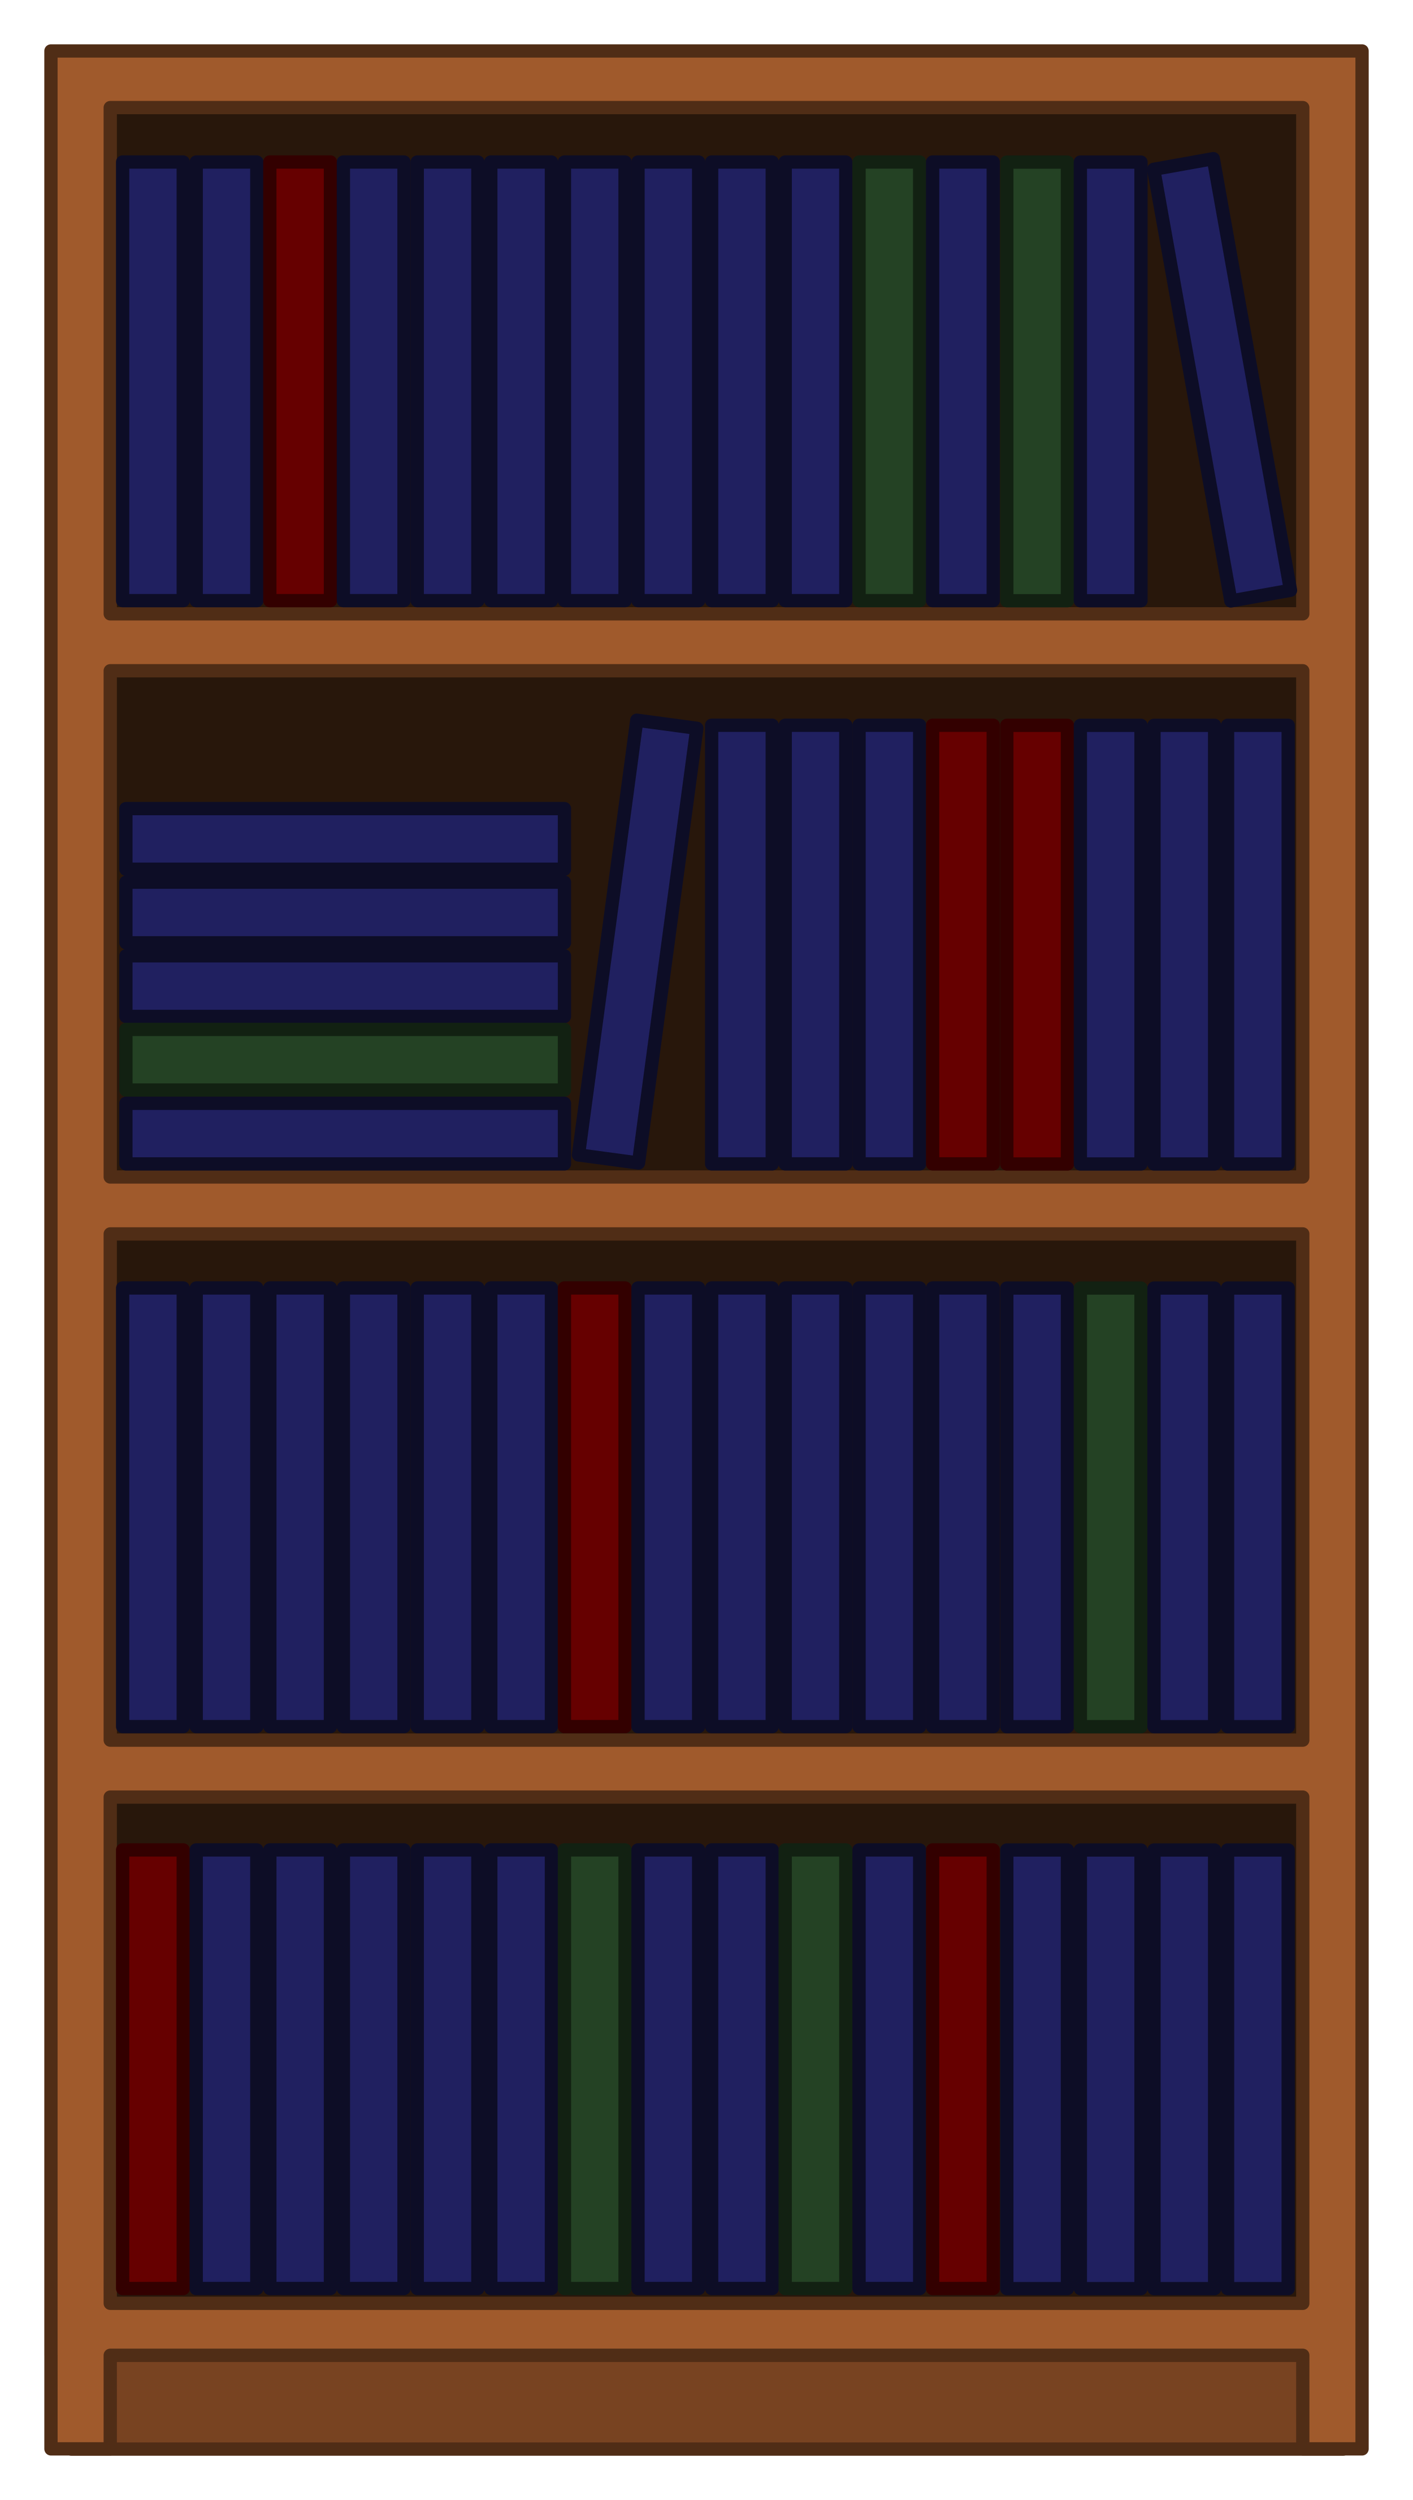 <?xml version="1.0" encoding="UTF-8" standalone="no"?>
<svg
   xmlns:dc="http://purl.org/dc/elements/1.1/"
   xmlns:cc="http://creativecommons.org/ns#"
   xmlns:rdf="http://www.w3.org/1999/02/22-rdf-syntax-ns#"
   xmlns:svg="http://www.w3.org/2000/svg"
   xmlns="http://www.w3.org/2000/svg"
   xmlns:sodipodi="http://sodipodi.sourceforge.net/DTD/sodipodi-0.dtd"
   xmlns:inkscape="http://www.inkscape.org/namespaces/inkscape"
   width="159.5"
   height="282.129"
   viewBox="0 0 159.5 282.129"
   version="1.1"
   id="svg8"
   inkscape:version="1.0.1 (3bc2e813f5, 2020-09-07)"
   sodipodi:docname="Knihovna_s_diplomkami.svg">
  <defs
     id="defs2" />
  <sodipodi:namedview
     id="base"
     pagecolor="#e6e6e6"
     bordercolor="#666666"
     borderopacity="1.0"
     inkscape:pageopacity="0"
     inkscape:pageshadow="2"
     inkscape:zoom="2"
     inkscape:cx="-9.1589934"
     inkscape:cy="145.94455"
     inkscape:document-units="px"
     inkscape:current-layer="layer1"
     showgrid="false"
     units="px"
     width="2000px"
     inkscape:pagecheckerboard="false"
     showborder="true"
     borderlayer="true"
     inkscape:window-width="1920"
     inkscape:window-height="1017"
     inkscape:window-x="-8"
     inkscape:window-y="-8"
     inkscape:window-maximized="1"
     inkscape:document-rotation="0"
     fit-margin-top="5"
     lock-margins="true"
     fit-margin-left="5"
     fit-margin-right="5"
     fit-margin-bottom="5"
     showguides="false" />
  <g
     inkscape:label="Vrstva 1"
     inkscape:groupmode="layer"
     id="layer1"
     transform="translate(-145.855,-140.971)">
    <rect
       style="font-variation-settings:normal;opacity:1;vector-effect:none;fill:#784321;fill-opacity:1;fill-rule:evenodd;stroke:#502d16;stroke-width:1.5;stroke-linecap:round;stroke-linejoin:round;stroke-miterlimit:4;stroke-dasharray:none;stroke-dashoffset:0;stroke-opacity:1;stop-color:#000000;stop-opacity:1"
       id="rect13063"
       width="143.559"
       height="10.607"
       x="153.914"
       y="406.743" />
    <path
       id="rect12668"
       style="font-variation-settings:normal;opacity:1;vector-effect:none;fill:#a05a2c;fill-opacity:1;fill-rule:evenodd;stroke:#502d16;stroke-width:1.5;stroke-linecap:round;stroke-linejoin:round;stroke-miterlimit:4;stroke-dasharray:none;stroke-dashoffset:0;stroke-opacity:1;stop-color:#000000;stop-opacity:1"
       d="m -161.07,5.637 v 66.732 63.553 63.553 66.205 h 0.002 v 10.562 h 6.691 v -10.562 h 134.615 v 10.562 h 6.691 V 265.68 259.814 199.475 135.922 72.369 5.637 Z"
       transform="translate(312.676,141.084)" />
    <rect
       style="font-variation-settings:normal;opacity:1;vector-effect:none;fill:#28170b;fill-opacity:1;fill-rule:evenodd;stroke:#502d16;stroke-width:1.5;stroke-linecap:round;stroke-linejoin:round;stroke-miterlimit:4;stroke-dasharray:none;stroke-dashoffset:0;stroke-opacity:1;stop-color:#000000;stop-opacity:1"
       id="rect12697"
       width="134.614"
       height="57.128"
       x="158.299"
       y="343.77" />
    <rect
       style="font-variation-settings:normal;opacity:1;vector-effect:none;fill:#28170b;fill-opacity:1;fill-rule:evenodd;stroke:#502d16;stroke-width:1.5;stroke-linecap:round;stroke-linejoin:round;stroke-miterlimit:4;stroke-dasharray:none;stroke-dashoffset:0;stroke-opacity:1;stop-color:#000000;stop-opacity:1"
       id="rect12697-5"
       width="134.614"
       height="57.128"
       x="-292.913"
       y="280.218"
       transform="scale(-1,1)" />
    <rect
       style="font-variation-settings:normal;opacity:1;vector-effect:none;fill:#28170b;fill-opacity:1;fill-rule:evenodd;stroke:#502d16;stroke-width:1.5;stroke-linecap:round;stroke-linejoin:round;stroke-miterlimit:4;stroke-dasharray:none;stroke-dashoffset:0;stroke-opacity:1;stop-color:#000000;stop-opacity:1"
       id="rect12697-9"
       width="134.614"
       height="57.128"
       x="158.299"
       y="216.666" />
    <rect
       style="font-variation-settings:normal;opacity:1;vector-effect:none;fill:#28170b;fill-opacity:1;fill-rule:evenodd;stroke:#502d16;stroke-width:1.5;stroke-linecap:round;stroke-linejoin:round;stroke-miterlimit:4;stroke-dasharray:none;stroke-dashoffset:0;stroke-opacity:1;stop-color:#000000;stop-opacity:1"
       id="rect12697-5-7"
       width="134.614"
       height="57.128"
       x="-292.913"
       y="153.113"
       transform="scale(-1,1)" />
    <rect
       style="font-variation-settings:normal;opacity:1;vector-effect:none;fill:#202060;fill-opacity:1;fill-rule:evenodd;stroke:#0d0d26;stroke-width:1.5;stroke-linecap:round;stroke-linejoin:round;stroke-miterlimit:4;stroke-dasharray:none;stroke-dashoffset:0;stroke-opacity:1;stop-color:#000000;stop-opacity:1"
       id="rect12734-3-8"
       width="6.841"
       height="49.502"
       x="-166.539"
       y="159.253"
       transform="scale(-1,1)" />
    <rect
       style="font-variation-settings:normal;opacity:1;vector-effect:none;fill:#202060;fill-opacity:1;fill-rule:evenodd;stroke:#0d0d26;stroke-width:1.5;stroke-linecap:round;stroke-linejoin:round;stroke-miterlimit:4;stroke-dasharray:none;stroke-dashoffset:0;stroke-opacity:1;stop-color:#000000;stop-opacity:1"
       id="rect13120"
       width="6.841"
       height="49.502"
       x="-174.844"
       y="159.253"
       transform="scale(-1,1)" />
    <rect
       style="font-variation-settings:normal;opacity:1;vector-effect:none;fill:#660000;fill-opacity:1;fill-rule:evenodd;stroke:#330000;stroke-width:1.5;stroke-linecap:round;stroke-linejoin:round;stroke-miterlimit:4;stroke-dasharray:none;stroke-dashoffset:0;stroke-opacity:1;stop-color:#000000;stop-opacity:1"
       id="rect13128"
       width="6.841"
       height="49.502"
       x="-183.155"
       y="159.253"
       transform="scale(-1,1)" />
    <rect
       style="font-variation-settings:normal;opacity:1;vector-effect:none;fill:#202060;fill-opacity:1;fill-rule:evenodd;stroke:#0d0d26;stroke-width:1.5;stroke-linecap:round;stroke-linejoin:round;stroke-miterlimit:4;stroke-dasharray:none;stroke-dashoffset:0;stroke-opacity:1;stop-color:#000000;stop-opacity:1"
       id="rect13130"
       width="6.841"
       height="49.502"
       x="-191.459"
       y="159.253"
       transform="scale(-1,1)" />
    <rect
       style="font-variation-settings:normal;opacity:1;vector-effect:none;fill:#202060;fill-opacity:1;fill-rule:evenodd;stroke:#0d0d26;stroke-width:1.5;stroke-linecap:round;stroke-linejoin:round;stroke-miterlimit:4;stroke-dasharray:none;stroke-dashoffset:0;stroke-opacity:1;stop-color:#000000;stop-opacity:1"
       id="rect13132"
       width="6.841"
       height="49.502"
       x="-199.795"
       y="159.253"
       transform="scale(-1,1)" />
    <rect
       style="font-variation-settings:normal;opacity:1;vector-effect:none;fill:#202060;fill-opacity:1;fill-rule:evenodd;stroke:#0d0d26;stroke-width:1.5;stroke-linecap:round;stroke-linejoin:round;stroke-miterlimit:4;stroke-dasharray:none;stroke-dashoffset:0;stroke-opacity:1;stop-color:#000000;stop-opacity:1"
       id="rect13134"
       width="6.841"
       height="49.502"
       x="-208.099"
       y="159.253"
       transform="scale(-1,1)" />
    <rect
       style="font-variation-settings:normal;opacity:1;vector-effect:none;fill:#202060;fill-opacity:1;fill-rule:evenodd;stroke:#0d0d26;stroke-width:1.5;stroke-linecap:round;stroke-linejoin:round;stroke-miterlimit:4;stroke-dasharray:none;stroke-dashoffset:0;stroke-opacity:1;stop-color:#000000;stop-opacity:1"
       id="rect13136"
       width="6.841"
       height="49.502"
       x="-216.41"
       y="159.253"
       transform="scale(-1,1)" />
    <rect
       style="font-variation-settings:normal;opacity:1;vector-effect:none;fill:#202060;fill-opacity:1;fill-rule:evenodd;stroke:#0d0d26;stroke-width:1.5;stroke-linecap:round;stroke-linejoin:round;stroke-miterlimit:4;stroke-dasharray:none;stroke-dashoffset:0;stroke-opacity:1;stop-color:#000000;stop-opacity:1"
       id="rect13138"
       width="6.841"
       height="49.502"
       x="-224.715"
       y="159.253"
       transform="scale(-1,1)" />
    <rect
       style="font-variation-settings:normal;opacity:1;vector-effect:none;fill:#202060;fill-opacity:1;fill-rule:evenodd;stroke:#0d0d26;stroke-width:1.5;stroke-linecap:round;stroke-linejoin:round;stroke-miterlimit:4;stroke-dasharray:none;stroke-dashoffset:0;stroke-opacity:1;stop-color:#000000;stop-opacity:1"
       id="rect13140"
       width="6.841"
       height="49.502"
       x="-233.026"
       y="159.253"
       transform="scale(-1,1)" />
    <rect
       style="font-variation-settings:normal;opacity:1;vector-effect:none;fill:#202060;fill-opacity:1;fill-rule:evenodd;stroke:#0d0d26;stroke-width:1.5;stroke-linecap:round;stroke-linejoin:round;stroke-miterlimit:4;stroke-dasharray:none;stroke-dashoffset:0;stroke-opacity:1;stop-color:#000000;stop-opacity:1"
       id="rect13142"
       width="6.841"
       height="49.502"
       x="-241.33"
       y="159.253"
       transform="scale(-1,1)" />
    <rect
       style="font-variation-settings:normal;opacity:1;vector-effect:none;fill:#244224;fill-opacity:1;fill-rule:evenodd;stroke:#122112;stroke-width:1.5;stroke-linecap:round;stroke-linejoin:round;stroke-miterlimit:4;stroke-dasharray:none;stroke-dashoffset:0;stroke-opacity:1;stop-color:#000000;stop-opacity:1"
       id="rect13144"
       width="6.841"
       height="49.502"
       x="-249.666"
       y="159.253"
       transform="scale(-1,1)" />
    <rect
       style="font-variation-settings:normal;opacity:1;vector-effect:none;fill:#202060;fill-opacity:1;fill-rule:evenodd;stroke:#0d0d26;stroke-width:1.5;stroke-linecap:round;stroke-linejoin:round;stroke-miterlimit:4;stroke-dasharray:none;stroke-dashoffset:0;stroke-opacity:1;stop-color:#000000;stop-opacity:1"
       id="rect13146"
       width="6.841"
       height="49.502"
       x="-257.971"
       y="159.253"
       transform="scale(-1,1)" />
    <rect
       style="font-variation-settings:normal;opacity:1;vector-effect:none;fill:#244224;fill-opacity:1;fill-rule:evenodd;stroke:#122112;stroke-width:1.5;stroke-linecap:round;stroke-linejoin:round;stroke-miterlimit:4;stroke-dasharray:none;stroke-dashoffset:0;stroke-opacity:1;stop-color:#000000;stop-opacity:1"
       id="rect13148"
       width="6.841"
       height="49.502"
       x="-266.345"
       y="159.263"
       transform="scale(-1,1)" />
    <rect
       style="font-variation-settings:normal;opacity:1;vector-effect:none;fill:#202060;fill-opacity:1;fill-rule:evenodd;stroke:#0d0d26;stroke-width:1.5;stroke-linecap:round;stroke-linejoin:round;stroke-miterlimit:4;stroke-dasharray:none;stroke-dashoffset:0;stroke-opacity:1;stop-color:#000000;stop-opacity:1"
       id="rect13150"
       width="6.841"
       height="49.502"
       x="-274.649"
       y="159.263"
       transform="scale(-1,1)" />
    <rect
       style="font-variation-settings:normal;opacity:1;vector-effect:none;fill:#202060;fill-opacity:1;fill-rule:evenodd;stroke:#0d0d26;stroke-width:1.5;stroke-linecap:round;stroke-linejoin:round;stroke-miterlimit:4;stroke-dasharray:none;stroke-dashoffset:0;stroke-opacity:1;stop-color:#000000;stop-opacity:1"
       id="rect13152"
       width="6.841"
       height="49.502"
       x="-250.52"
       y="206.267"
       transform="matrix(-0.984,0.176,0.176,0.984,0,0)" />
    <rect
       style="font-variation-settings:normal;opacity:1;vector-effect:none;fill:#202060;fill-opacity:1;fill-rule:evenodd;stroke:#0d0d26;stroke-width:1.5;stroke-linecap:round;stroke-linejoin:round;stroke-miterlimit:4;stroke-dasharray:none;stroke-dashoffset:0;stroke-opacity:1;stop-color:#000000;stop-opacity:1"
       id="rect13160"
       width="6.841"
       height="49.502"
       x="-239.062"
       y="-209.57"
       transform="matrix(0,-1,-1,0,0,0)" />
    <rect
       style="font-variation-settings:normal;opacity:1;vector-effect:none;fill:#202060;fill-opacity:1;fill-rule:evenodd;stroke:#0d0d26;stroke-width:1.5;stroke-linecap:round;stroke-linejoin:round;stroke-miterlimit:4;stroke-dasharray:none;stroke-dashoffset:0;stroke-opacity:1;stop-color:#000000;stop-opacity:1"
       id="rect13162"
       width="6.841"
       height="49.502"
       x="-247.366"
       y="-209.57"
       transform="matrix(0,-1,-1,0,0,0)" />
    <rect
       style="font-variation-settings:normal;opacity:1;vector-effect:none;fill:#202060;fill-opacity:1;fill-rule:evenodd;stroke:#0d0d26;stroke-width:1.5;stroke-linecap:round;stroke-linejoin:round;stroke-miterlimit:4;stroke-dasharray:none;stroke-dashoffset:0;stroke-opacity:1;stop-color:#000000;stop-opacity:1"
       id="rect13164"
       width="6.841"
       height="49.502"
       x="-255.677"
       y="-209.57"
       transform="matrix(0,-1,-1,0,0,0)" />
    <rect
       style="font-variation-settings:normal;opacity:1;vector-effect:none;fill:#244224;fill-opacity:1;fill-rule:evenodd;stroke:#122112;stroke-width:1.5;stroke-linecap:round;stroke-linejoin:round;stroke-miterlimit:4;stroke-dasharray:none;stroke-dashoffset:0;stroke-opacity:1;stop-color:#000000;stop-opacity:1"
       id="rect13166"
       width="6.841"
       height="49.502"
       x="-263.981"
       y="-209.57"
       transform="matrix(0,-1,-1,0,0,0)" />
    <rect
       style="font-variation-settings:normal;opacity:1;vector-effect:none;fill:#202060;fill-opacity:1;fill-rule:evenodd;stroke:#0d0d26;stroke-width:1.5;stroke-linecap:round;stroke-linejoin:round;stroke-miterlimit:4;stroke-dasharray:none;stroke-dashoffset:0;stroke-opacity:1;stop-color:#000000;stop-opacity:1"
       id="rect13168"
       width="6.841"
       height="49.502"
       x="-272.318"
       y="-209.57"
       transform="matrix(0,-1,-1,0,0,0)" />
    <rect
       style="font-variation-settings:normal;opacity:1;vector-effect:none;fill:#202060;fill-opacity:1;fill-rule:evenodd;stroke:#0d0d26;stroke-width:1.5;stroke-linecap:round;stroke-linejoin:round;stroke-miterlimit:4;stroke-dasharray:none;stroke-dashoffset:0;stroke-opacity:1;stop-color:#000000;stop-opacity:1"
       id="rect13174"
       width="6.841"
       height="49.502"
       x="-252.233"
       y="191.331"
       transform="matrix(-0.991,-0.133,-0.133,0.991,0,0)" />
    <rect
       style="font-variation-settings:normal;opacity:1;vector-effect:none;fill:#202060;fill-opacity:1;fill-rule:evenodd;stroke:#0d0d26;stroke-width:1.5;stroke-linecap:round;stroke-linejoin:round;stroke-miterlimit:4;stroke-dasharray:none;stroke-dashoffset:0;stroke-opacity:1;stop-color:#000000;stop-opacity:1"
       id="rect13176"
       width="6.841"
       height="49.502"
       x="-233.026"
       y="222.815"
       transform="scale(-1,1)" />
    <rect
       style="font-variation-settings:normal;opacity:1;vector-effect:none;fill:#202060;fill-opacity:1;fill-rule:evenodd;stroke:#0d0d26;stroke-width:1.5;stroke-linecap:round;stroke-linejoin:round;stroke-miterlimit:4;stroke-dasharray:none;stroke-dashoffset:0;stroke-opacity:1;stop-color:#000000;stop-opacity:1"
       id="rect13178"
       width="6.841"
       height="49.502"
       x="-241.33"
       y="222.815"
       transform="scale(-1,1)" />
    <rect
       style="font-variation-settings:normal;opacity:1;vector-effect:none;fill:#202060;fill-opacity:1;fill-rule:evenodd;stroke:#0d0d26;stroke-width:1.5;stroke-linecap:round;stroke-linejoin:round;stroke-miterlimit:4;stroke-dasharray:none;stroke-dashoffset:0;stroke-opacity:1;stop-color:#000000;stop-opacity:1"
       id="rect13180"
       width="6.841"
       height="49.502"
       x="-249.666"
       y="222.815"
       transform="scale(-1,1)" />
    <rect
       style="font-variation-settings:normal;opacity:1;vector-effect:none;fill:#660000;fill-opacity:1;fill-rule:evenodd;stroke:#330000;stroke-width:1.5;stroke-linecap:round;stroke-linejoin:round;stroke-miterlimit:4;stroke-dasharray:none;stroke-dashoffset:0;stroke-opacity:1;stop-color:#000000;stop-opacity:1"
       id="rect13182"
       width="6.841"
       height="49.502"
       x="-257.971"
       y="222.815"
       transform="scale(-1,1)" />
    <rect
       style="font-variation-settings:normal;opacity:1;vector-effect:none;fill:#660000;fill-opacity:1;fill-rule:evenodd;stroke:#330000;stroke-width:1.5;stroke-linecap:round;stroke-linejoin:round;stroke-miterlimit:4;stroke-dasharray:none;stroke-dashoffset:0;stroke-opacity:1;stop-color:#000000;stop-opacity:1"
       id="rect13184"
       width="6.841"
       height="49.502"
       x="-266.345"
       y="222.825"
       transform="scale(-1,1)" />
    <rect
       style="font-variation-settings:normal;opacity:1;vector-effect:none;fill:#202060;fill-opacity:1;fill-rule:evenodd;stroke:#0d0d26;stroke-width:1.5;stroke-linecap:round;stroke-linejoin:round;stroke-miterlimit:4;stroke-dasharray:none;stroke-dashoffset:0;stroke-opacity:1;stop-color:#000000;stop-opacity:1"
       id="rect13186"
       width="6.841"
       height="49.502"
       x="-274.649"
       y="222.825"
       transform="scale(-1,1)" />
    <rect
       style="font-variation-settings:normal;opacity:1;vector-effect:none;fill:#202060;fill-opacity:1;fill-rule:evenodd;stroke:#0d0d26;stroke-width:1.5;stroke-linecap:round;stroke-linejoin:round;stroke-miterlimit:4;stroke-dasharray:none;stroke-dashoffset:0;stroke-opacity:1;stop-color:#000000;stop-opacity:1"
       id="rect13188"
       width="6.841"
       height="49.502"
       x="-282.96"
       y="222.825"
       transform="scale(-1,1)" />
    <rect
       style="font-variation-settings:normal;opacity:1;vector-effect:none;fill:#202060;fill-opacity:1;fill-rule:evenodd;stroke:#0d0d26;stroke-width:1.5;stroke-linecap:round;stroke-linejoin:round;stroke-miterlimit:4;stroke-dasharray:none;stroke-dashoffset:0;stroke-opacity:1;stop-color:#000000;stop-opacity:1"
       id="rect13190"
       width="6.841"
       height="49.502"
       x="-291.264"
       y="222.825"
       transform="scale(-1,1)" />
    <rect
       style="font-variation-settings:normal;opacity:1;vector-effect:none;fill:#202060;fill-opacity:1;fill-rule:evenodd;stroke:#0d0d26;stroke-width:1.5;stroke-linecap:round;stroke-linejoin:round;stroke-miterlimit:4;stroke-dasharray:none;stroke-dashoffset:0;stroke-opacity:1;stop-color:#000000;stop-opacity:1"
       id="rect13192"
       width="6.841"
       height="49.502"
       x="-166.539"
       y="286.315"
       transform="scale(-1,1)" />
    <rect
       style="font-variation-settings:normal;opacity:1;vector-effect:none;fill:#202060;fill-opacity:1;fill-rule:evenodd;stroke:#0d0d26;stroke-width:1.5;stroke-linecap:round;stroke-linejoin:round;stroke-miterlimit:4;stroke-dasharray:none;stroke-dashoffset:0;stroke-opacity:1;stop-color:#000000;stop-opacity:1"
       id="rect13194"
       width="6.841"
       height="49.502"
       x="-174.844"
       y="286.315"
       transform="scale(-1,1)" />
    <rect
       style="font-variation-settings:normal;opacity:1;vector-effect:none;fill:#202060;fill-opacity:1;fill-rule:evenodd;stroke:#0d0d26;stroke-width:1.5;stroke-linecap:round;stroke-linejoin:round;stroke-miterlimit:4;stroke-dasharray:none;stroke-dashoffset:0;stroke-opacity:1;stop-color:#000000;stop-opacity:1"
       id="rect13196"
       width="6.841"
       height="49.502"
       x="-183.155"
       y="286.315"
       transform="scale(-1,1)" />
    <rect
       style="font-variation-settings:normal;opacity:1;vector-effect:none;fill:#202060;fill-opacity:1;fill-rule:evenodd;stroke:#0d0d26;stroke-width:1.5;stroke-linecap:round;stroke-linejoin:round;stroke-miterlimit:4;stroke-dasharray:none;stroke-dashoffset:0;stroke-opacity:1;stop-color:#000000;stop-opacity:1"
       id="rect13198"
       width="6.841"
       height="49.502"
       x="-191.459"
       y="286.315"
       transform="scale(-1,1)" />
    <rect
       style="font-variation-settings:normal;opacity:1;vector-effect:none;fill:#202060;fill-opacity:1;fill-rule:evenodd;stroke:#0d0d26;stroke-width:1.5;stroke-linecap:round;stroke-linejoin:round;stroke-miterlimit:4;stroke-dasharray:none;stroke-dashoffset:0;stroke-opacity:1;stop-color:#000000;stop-opacity:1"
       id="rect13200"
       width="6.841"
       height="49.502"
       x="-199.795"
       y="286.315"
       transform="scale(-1,1)" />
    <rect
       style="font-variation-settings:normal;opacity:1;vector-effect:none;fill:#202060;fill-opacity:1;fill-rule:evenodd;stroke:#0d0d26;stroke-width:1.5;stroke-linecap:round;stroke-linejoin:round;stroke-miterlimit:4;stroke-dasharray:none;stroke-dashoffset:0;stroke-opacity:1;stop-color:#000000;stop-opacity:1"
       id="rect13202"
       width="6.841"
       height="49.502"
       x="-208.099"
       y="286.315"
       transform="scale(-1,1)" />
    <rect
       style="font-variation-settings:normal;opacity:1;vector-effect:none;fill:#660000;fill-opacity:1;fill-rule:evenodd;stroke:#330000;stroke-width:1.5;stroke-linecap:round;stroke-linejoin:round;stroke-miterlimit:4;stroke-dasharray:none;stroke-dashoffset:0;stroke-opacity:1;stop-color:#000000;stop-opacity:1"
       id="rect13204"
       width="6.841"
       height="49.502"
       x="-216.41"
       y="286.315"
       transform="scale(-1,1)" />
    <rect
       style="font-variation-settings:normal;opacity:1;vector-effect:none;fill:#202060;fill-opacity:1;fill-rule:evenodd;stroke:#0d0d26;stroke-width:1.5;stroke-linecap:round;stroke-linejoin:round;stroke-miterlimit:4;stroke-dasharray:none;stroke-dashoffset:0;stroke-opacity:1;stop-color:#000000;stop-opacity:1"
       id="rect13206"
       width="6.841"
       height="49.502"
       x="-224.715"
       y="286.315"
       transform="scale(-1,1)" />
    <rect
       style="font-variation-settings:normal;opacity:1;vector-effect:none;fill:#202060;fill-opacity:1;fill-rule:evenodd;stroke:#0d0d26;stroke-width:1.5;stroke-linecap:round;stroke-linejoin:round;stroke-miterlimit:4;stroke-dasharray:none;stroke-dashoffset:0;stroke-opacity:1;stop-color:#000000;stop-opacity:1"
       id="rect13208"
       width="6.841"
       height="49.502"
       x="-233.026"
       y="286.315"
       transform="scale(-1,1)" />
    <rect
       style="font-variation-settings:normal;opacity:1;vector-effect:none;fill:#202060;fill-opacity:1;fill-rule:evenodd;stroke:#0d0d26;stroke-width:1.5;stroke-linecap:round;stroke-linejoin:round;stroke-miterlimit:4;stroke-dasharray:none;stroke-dashoffset:0;stroke-opacity:1;stop-color:#000000;stop-opacity:1"
       id="rect13210"
       width="6.841"
       height="49.502"
       x="-241.33"
       y="286.315"
       transform="scale(-1,1)" />
    <rect
       style="font-variation-settings:normal;opacity:1;vector-effect:none;fill:#202060;fill-opacity:1;fill-rule:evenodd;stroke:#0d0d26;stroke-width:1.5;stroke-linecap:round;stroke-linejoin:round;stroke-miterlimit:4;stroke-dasharray:none;stroke-dashoffset:0;stroke-opacity:1;stop-color:#000000;stop-opacity:1"
       id="rect13212"
       width="6.841"
       height="49.502"
       x="-249.666"
       y="286.315"
       transform="scale(-1,1)" />
    <rect
       style="font-variation-settings:normal;opacity:1;vector-effect:none;fill:#202060;fill-opacity:1;fill-rule:evenodd;stroke:#0d0d26;stroke-width:1.5;stroke-linecap:round;stroke-linejoin:round;stroke-miterlimit:4;stroke-dasharray:none;stroke-dashoffset:0;stroke-opacity:1;stop-color:#000000;stop-opacity:1"
       id="rect13214"
       width="6.841"
       height="49.502"
       x="-257.971"
       y="286.315"
       transform="scale(-1,1)" />
    <rect
       style="font-variation-settings:normal;opacity:1;vector-effect:none;fill:#202060;fill-opacity:1;fill-rule:evenodd;stroke:#0d0d26;stroke-width:1.5;stroke-linecap:round;stroke-linejoin:round;stroke-miterlimit:4;stroke-dasharray:none;stroke-dashoffset:0;stroke-opacity:1;stop-color:#000000;stop-opacity:1"
       id="rect13216"
       width="6.841"
       height="49.502"
       x="-266.345"
       y="286.325"
       transform="scale(-1,1)" />
    <rect
       style="font-variation-settings:normal;opacity:1;vector-effect:none;fill:#244224;fill-opacity:1;fill-rule:evenodd;stroke:#122112;stroke-width:1.5;stroke-linecap:round;stroke-linejoin:round;stroke-miterlimit:4;stroke-dasharray:none;stroke-dashoffset:0;stroke-opacity:1;stop-color:#000000;stop-opacity:1"
       id="rect13218"
       width="6.841"
       height="49.502"
       x="-274.649"
       y="286.325"
       transform="scale(-1,1)" />
    <rect
       style="font-variation-settings:normal;opacity:1;vector-effect:none;fill:#202060;fill-opacity:1;fill-rule:evenodd;stroke:#0d0d26;stroke-width:1.5;stroke-linecap:round;stroke-linejoin:round;stroke-miterlimit:4;stroke-dasharray:none;stroke-dashoffset:0;stroke-opacity:1;stop-color:#000000;stop-opacity:1"
       id="rect13220"
       width="6.841"
       height="49.502"
       x="-282.96"
       y="286.325"
       transform="scale(-1,1)" />
    <rect
       style="font-variation-settings:normal;opacity:1;vector-effect:none;fill:#202060;fill-opacity:1;fill-rule:evenodd;stroke:#0d0d26;stroke-width:1.5;stroke-linecap:round;stroke-linejoin:round;stroke-miterlimit:4;stroke-dasharray:none;stroke-dashoffset:0;stroke-opacity:1;stop-color:#000000;stop-opacity:1"
       id="rect13222"
       width="6.841"
       height="49.502"
       x="-291.264"
       y="286.325"
       transform="scale(-1,1)" />
    <rect
       style="font-variation-settings:normal;opacity:1;vector-effect:none;fill:#660000;fill-opacity:1;fill-rule:evenodd;stroke:#330000;stroke-width:1.5;stroke-linecap:round;stroke-linejoin:round;stroke-miterlimit:4;stroke-dasharray:none;stroke-dashoffset:0;stroke-opacity:1;stop-color:#000000;stop-opacity:1"
       id="rect13224"
       width="6.841"
       height="49.502"
       x="-166.539"
       y="349.73"
       transform="scale(-1,1)" />
    <rect
       style="font-variation-settings:normal;opacity:1;vector-effect:none;fill:#202060;fill-opacity:1;fill-rule:evenodd;stroke:#0d0d26;stroke-width:1.5;stroke-linecap:round;stroke-linejoin:round;stroke-miterlimit:4;stroke-dasharray:none;stroke-dashoffset:0;stroke-opacity:1;stop-color:#000000;stop-opacity:1"
       id="rect13226"
       width="6.841"
       height="49.502"
       x="-174.844"
       y="349.73"
       transform="scale(-1,1)" />
    <rect
       style="font-variation-settings:normal;opacity:1;vector-effect:none;fill:#202060;fill-opacity:1;fill-rule:evenodd;stroke:#0d0d26;stroke-width:1.5;stroke-linecap:round;stroke-linejoin:round;stroke-miterlimit:4;stroke-dasharray:none;stroke-dashoffset:0;stroke-opacity:1;stop-color:#000000;stop-opacity:1"
       id="rect13228"
       width="6.841"
       height="49.502"
       x="-183.155"
       y="349.73"
       transform="scale(-1,1)" />
    <rect
       style="font-variation-settings:normal;opacity:1;vector-effect:none;fill:#202060;fill-opacity:1;fill-rule:evenodd;stroke:#0d0d26;stroke-width:1.5;stroke-linecap:round;stroke-linejoin:round;stroke-miterlimit:4;stroke-dasharray:none;stroke-dashoffset:0;stroke-opacity:1;stop-color:#000000;stop-opacity:1"
       id="rect13230"
       width="6.841"
       height="49.502"
       x="-191.459"
       y="349.73"
       transform="scale(-1,1)" />
    <rect
       style="font-variation-settings:normal;opacity:1;vector-effect:none;fill:#202060;fill-opacity:1;fill-rule:evenodd;stroke:#0d0d26;stroke-width:1.5;stroke-linecap:round;stroke-linejoin:round;stroke-miterlimit:4;stroke-dasharray:none;stroke-dashoffset:0;stroke-opacity:1;stop-color:#000000;stop-opacity:1"
       id="rect13232"
       width="6.841"
       height="49.502"
       x="-199.795"
       y="349.73"
       transform="scale(-1,1)" />
    <rect
       style="font-variation-settings:normal;opacity:1;vector-effect:none;fill:#202060;fill-opacity:1;fill-rule:evenodd;stroke:#0d0d26;stroke-width:1.5;stroke-linecap:round;stroke-linejoin:round;stroke-miterlimit:4;stroke-dasharray:none;stroke-dashoffset:0;stroke-opacity:1;stop-color:#000000;stop-opacity:1"
       id="rect13234"
       width="6.841"
       height="49.502"
       x="-208.099"
       y="349.73"
       transform="scale(-1,1)" />
    <rect
       style="font-variation-settings:normal;opacity:1;vector-effect:none;fill:#244224;fill-opacity:1;fill-rule:evenodd;stroke:#122112;stroke-width:1.5;stroke-linecap:round;stroke-linejoin:round;stroke-miterlimit:4;stroke-dasharray:none;stroke-dashoffset:0;stroke-opacity:1;stop-color:#000000;stop-opacity:1"
       id="rect13236"
       width="6.841"
       height="49.502"
       x="-216.41"
       y="349.73"
       transform="scale(-1,1)" />
    <rect
       style="font-variation-settings:normal;opacity:1;vector-effect:none;fill:#202060;fill-opacity:1;fill-rule:evenodd;stroke:#0d0d26;stroke-width:1.5;stroke-linecap:round;stroke-linejoin:round;stroke-miterlimit:4;stroke-dasharray:none;stroke-dashoffset:0;stroke-opacity:1;stop-color:#000000;stop-opacity:1"
       id="rect13238"
       width="6.841"
       height="49.502"
       x="-224.715"
       y="349.73"
       transform="scale(-1,1)" />
    <rect
       style="font-variation-settings:normal;opacity:1;vector-effect:none;fill:#202060;fill-opacity:1;fill-rule:evenodd;stroke:#0d0d26;stroke-width:1.5;stroke-linecap:round;stroke-linejoin:round;stroke-miterlimit:4;stroke-dasharray:none;stroke-dashoffset:0;stroke-opacity:1;stop-color:#000000;stop-opacity:1"
       id="rect13240"
       width="6.841"
       height="49.502"
       x="-233.026"
       y="349.73"
       transform="scale(-1,1)" />
    <rect
       style="font-variation-settings:normal;opacity:1;vector-effect:none;fill:#244224;fill-opacity:1;fill-rule:evenodd;stroke:#122112;stroke-width:1.5;stroke-linecap:round;stroke-linejoin:round;stroke-miterlimit:4;stroke-dasharray:none;stroke-dashoffset:0;stroke-opacity:1;stop-color:#000000;stop-opacity:1"
       id="rect13242"
       width="6.841"
       height="49.502"
       x="-241.33"
       y="349.73"
       transform="scale(-1,1)" />
    <rect
       style="font-variation-settings:normal;opacity:1;vector-effect:none;fill:#202060;fill-opacity:1;fill-rule:evenodd;stroke:#0d0d26;stroke-width:1.5;stroke-linecap:round;stroke-linejoin:round;stroke-miterlimit:4;stroke-dasharray:none;stroke-dashoffset:0;stroke-opacity:1;stop-color:#000000;stop-opacity:1"
       id="rect13244"
       width="6.841"
       height="49.502"
       x="-249.666"
       y="349.73"
       transform="scale(-1,1)" />
    <rect
       style="font-variation-settings:normal;opacity:1;vector-effect:none;fill:#660000;fill-opacity:1;fill-rule:evenodd;stroke:#330000;stroke-width:1.5;stroke-linecap:round;stroke-linejoin:round;stroke-miterlimit:4;stroke-dasharray:none;stroke-dashoffset:0;stroke-opacity:1;stop-color:#000000;stop-opacity:1"
       id="rect13246"
       width="6.841"
       height="49.502"
       x="-257.971"
       y="349.73"
       transform="scale(-1,1)" />
    <rect
       style="font-variation-settings:normal;opacity:1;vector-effect:none;fill:#202060;fill-opacity:1;fill-rule:evenodd;stroke:#0d0d26;stroke-width:1.5;stroke-linecap:round;stroke-linejoin:round;stroke-miterlimit:4;stroke-dasharray:none;stroke-dashoffset:0;stroke-opacity:1;stop-color:#000000;stop-opacity:1"
       id="rect13248"
       width="6.841"
       height="49.502"
       x="-266.345"
       y="349.74"
       transform="scale(-1,1)" />
    <rect
       style="font-variation-settings:normal;opacity:1;vector-effect:none;fill:#202060;fill-opacity:1;fill-rule:evenodd;stroke:#0d0d26;stroke-width:1.5;stroke-linecap:round;stroke-linejoin:round;stroke-miterlimit:4;stroke-dasharray:none;stroke-dashoffset:0;stroke-opacity:1;stop-color:#000000;stop-opacity:1"
       id="rect13250"
       width="6.841"
       height="49.502"
       x="-274.649"
       y="349.74"
       transform="scale(-1,1)" />
    <rect
       style="font-variation-settings:normal;opacity:1;vector-effect:none;fill:#202060;fill-opacity:1;fill-rule:evenodd;stroke:#0d0d26;stroke-width:1.5;stroke-linecap:round;stroke-linejoin:round;stroke-miterlimit:4;stroke-dasharray:none;stroke-dashoffset:0;stroke-opacity:1;stop-color:#000000;stop-opacity:1"
       id="rect13252"
       width="6.841"
       height="49.502"
       x="-282.96"
       y="349.74"
       transform="scale(-1,1)" />
    <rect
       style="font-variation-settings:normal;opacity:1;vector-effect:none;fill:#202060;fill-opacity:1;fill-rule:evenodd;stroke:#0d0d26;stroke-width:1.5;stroke-linecap:round;stroke-linejoin:round;stroke-miterlimit:4;stroke-dasharray:none;stroke-dashoffset:0;stroke-opacity:1;stop-color:#000000;stop-opacity:1"
       id="rect13254"
       width="6.841"
       height="49.502"
       x="-291.264"
       y="349.74"
       transform="scale(-1,1)" />
  </g>
</svg>

